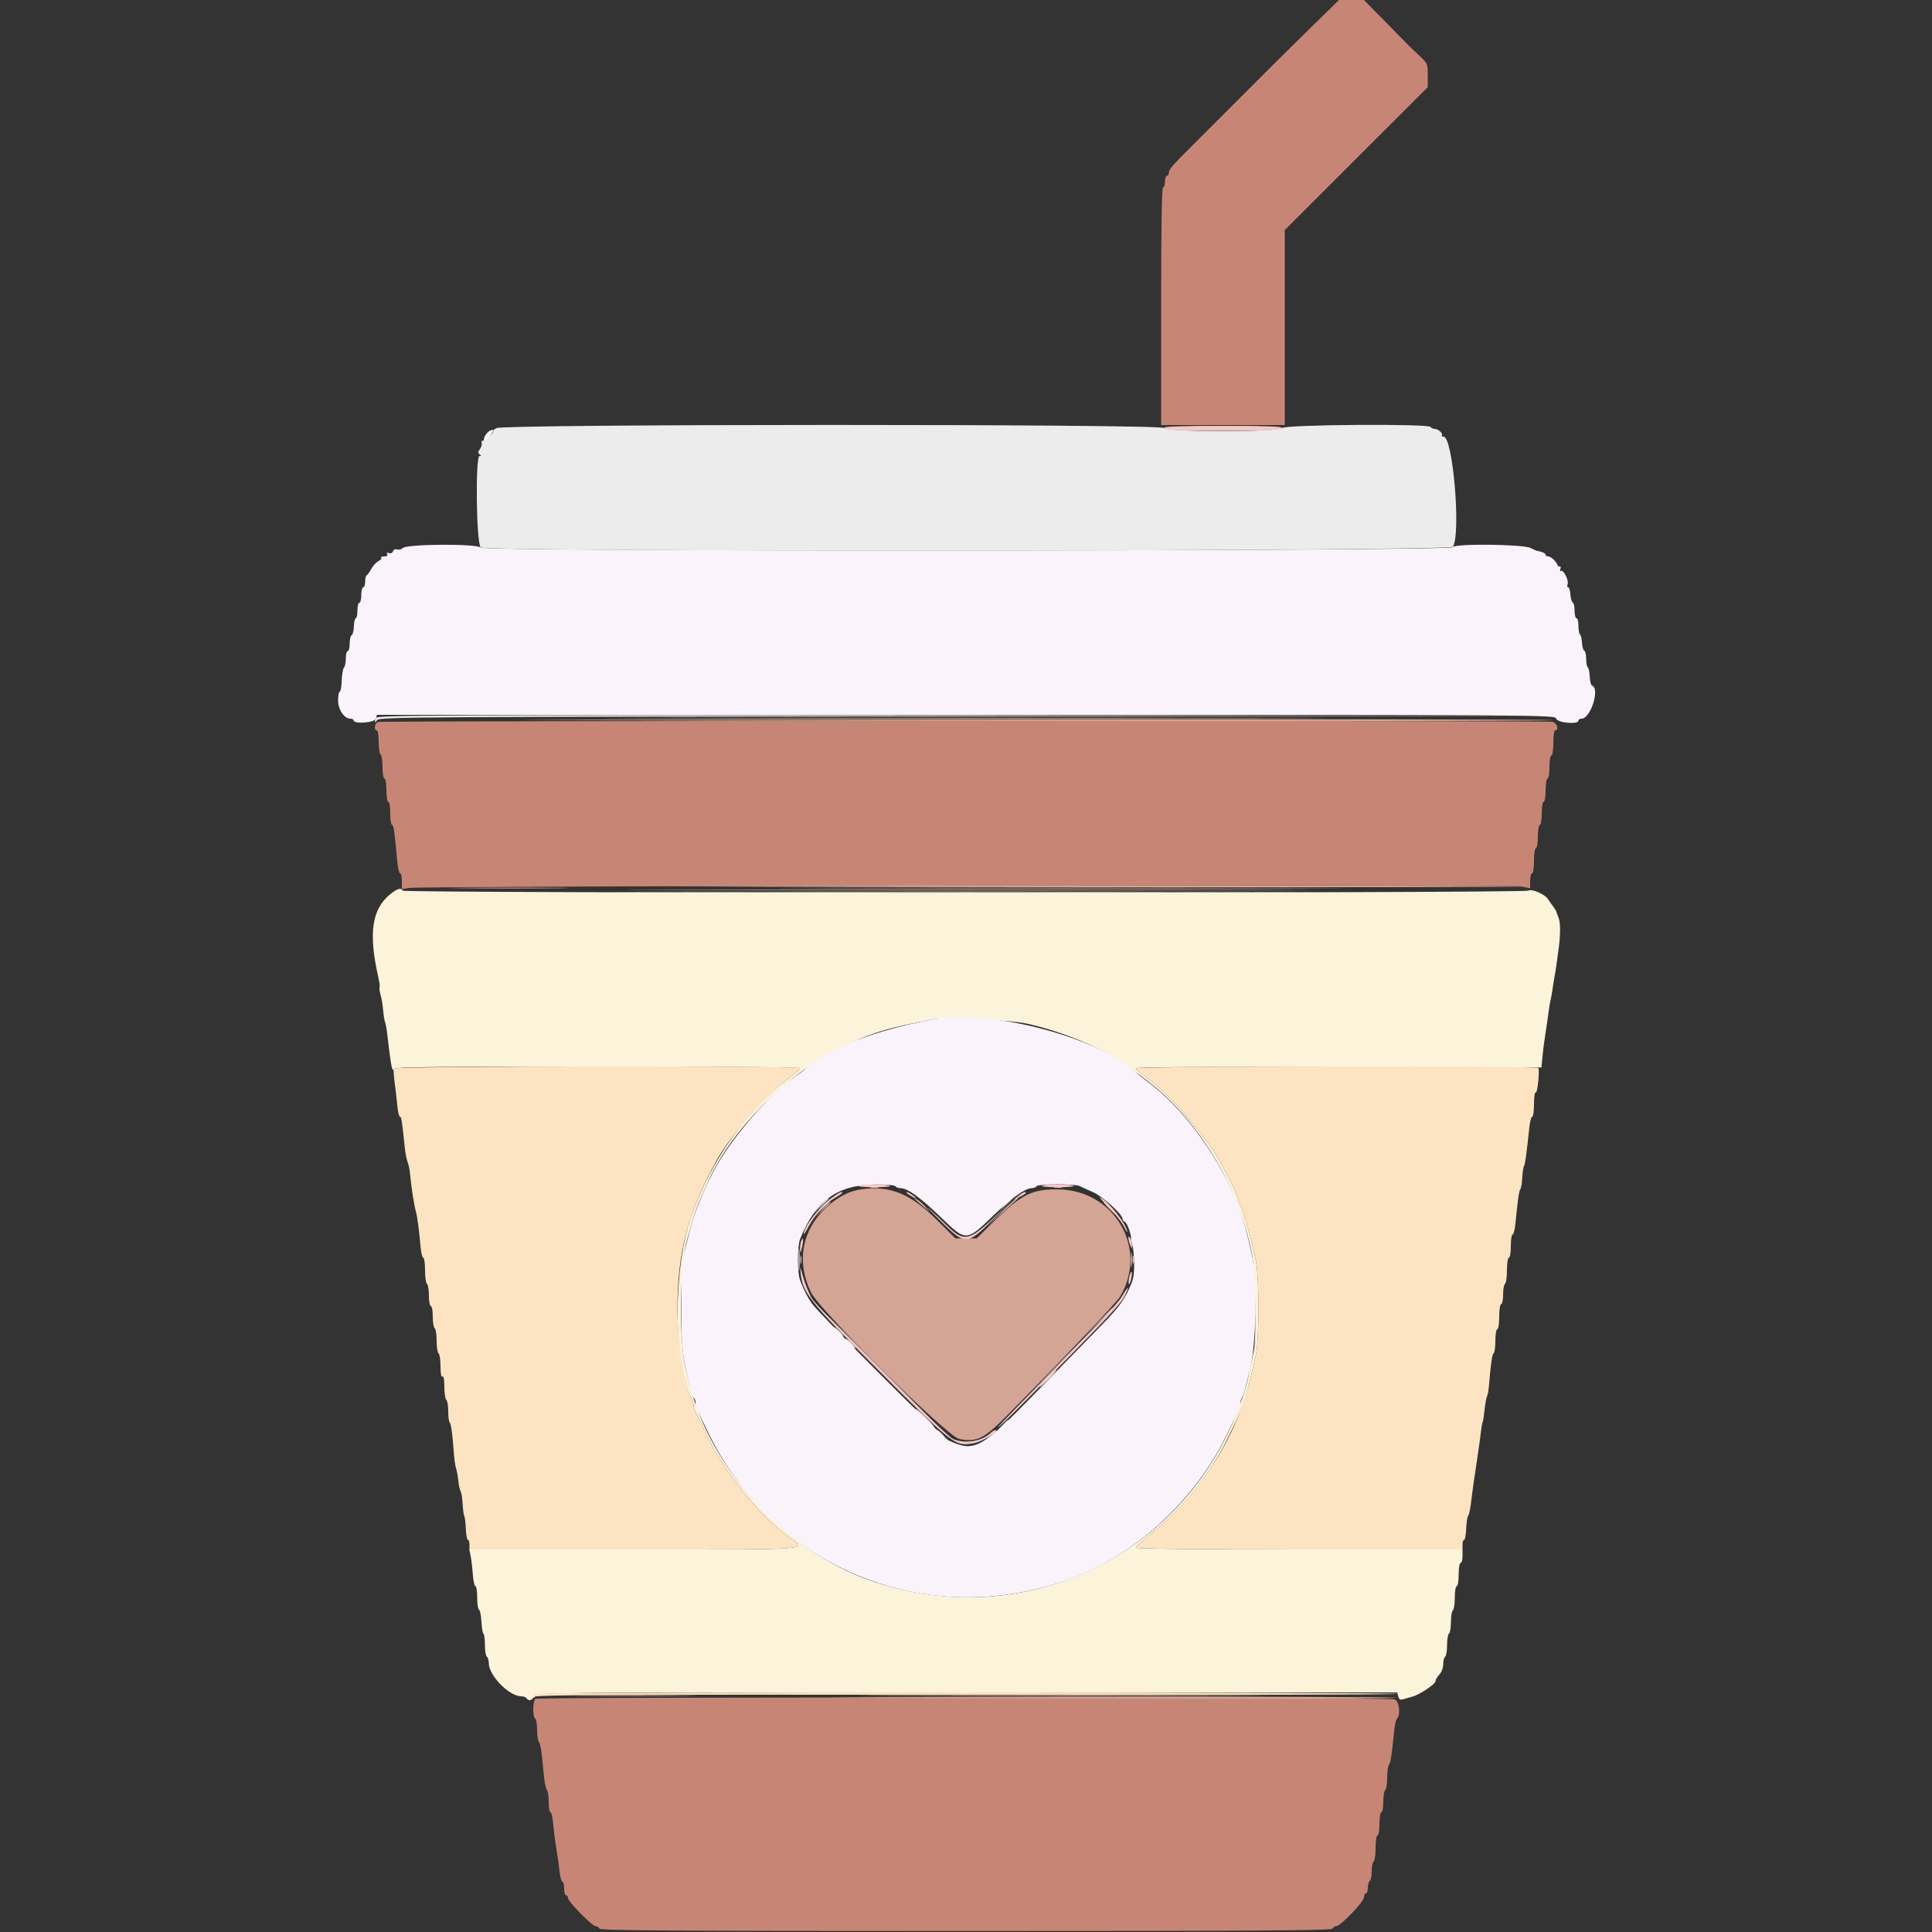 <svg id="svg" version="1.1" xmlns="http://www.w3.org/2000/svg" xmlns:xlink="http://www.w3.org/1999/xlink" width="400" height="400" viewBox="0, 0, 400,400"><rect x="0" y="0" width="400" height="400" fill="#333333" stroke="none"/><g id="svgg"><path id="path0" d="M271.911 5.198 C 268.990 8.056,265.206 11.791,263.501 13.498 C 256.938 20.068,249.483 27.520,246.702 30.289 C 242.652 34.322,242.000 35.084,242.000 35.786 C 242.000 36.124,241.820 36.400,241.600 36.400 C 241.380 36.400,241.200 36.940,241.200 37.600 C 241.200 38.260,241.020 38.800,240.800 38.800 C 240.538 38.800,240.400 47.267,240.400 63.400 L 240.400 88.000 253.200 88.000 L 266.000 88.000 266.000 67.811 L 266.000 47.622 280.800 32.838 L 295.600 18.053 295.600 15.595 C 295.600 13.217,295.545 13.086,293.900 11.565 C 292.965 10.700,292.047 9.833,291.859 9.637 C 291.671 9.442,289.464 7.194,286.955 4.641 L 282.391 0.000 279.807 0.000 L 277.222 -0.000 271.911 5.198 M78.300 149.476 C 77.569 149.667,77.302 151.200,78.000 151.200 C 78.222 151.200,78.400 152.259,78.400 153.576 C 78.400 154.883,78.580 156.064,78.800 156.200 C 79.020 156.336,79.200 157.517,79.200 158.824 C 79.200 160.141,79.378 161.200,79.600 161.200 C 79.822 161.200,80.000 162.267,80.000 163.600 C 80.000 164.933,80.178 166.000,80.400 166.000 C 80.622 166.000,80.800 167.067,80.800 168.400 C 80.800 169.720,80.964 170.800,81.164 170.800 C 81.504 170.800,81.655 171.852,82.241 178.300 C 82.366 179.675,82.633 180.800,82.834 180.800 C 83.035 180.800,83.200 181.540,83.200 182.444 L 83.200 184.088 84.700 183.839 C 87.320 183.404,312.397 183.074,314.700 183.501 L 316.800 183.891 316.800 182.345 C 316.800 181.495,316.980 180.800,317.200 180.800 C 317.426 180.800,317.600 179.667,317.600 178.200 C 317.600 176.733,317.774 175.600,318.000 175.600 C 318.222 175.600,318.400 174.533,318.400 173.200 C 318.400 171.867,318.578 170.800,318.800 170.800 C 319.022 170.800,319.200 169.733,319.200 168.400 C 319.200 167.067,319.378 166.000,319.600 166.000 C 319.822 166.000,320.000 164.933,320.000 163.600 C 320.000 162.267,320.178 161.200,320.400 161.200 C 320.622 161.200,320.800 160.133,320.800 158.800 C 320.800 157.467,320.978 156.400,321.200 156.400 C 321.426 156.400,321.600 155.267,321.600 153.800 C 321.600 152.333,321.774 151.200,322.000 151.200 C 322.817 151.200,322.385 149.689,321.500 149.452 C 320.466 149.175,79.361 149.198,78.300 149.476 M110.832 351.728 C 110.288 352.272,110.263 355.468,110.800 355.800 C 111.020 355.936,111.200 356.991,111.200 358.144 C 111.200 359.297,111.364 360.411,111.565 360.620 C 111.765 360.829,112.035 362.035,112.165 363.300 C 112.294 364.565,112.506 366.635,112.635 367.900 C 112.765 369.165,113.035 370.371,113.235 370.580 C 113.436 370.789,113.600 371.914,113.600 373.080 C 113.600 374.246,113.765 375.200,113.966 375.200 C 114.167 375.200,114.426 376.325,114.542 377.700 C 114.657 379.075,114.951 381.370,115.196 382.800 C 115.440 384.230,115.738 386.345,115.857 387.500 C 115.976 388.655,116.237 389.600,116.437 389.600 C 116.637 389.600,116.800 390.230,116.800 391.000 C 116.800 391.770,116.980 392.400,117.200 392.400 C 117.420 392.400,117.600 392.649,117.600 392.954 C 117.600 393.711,122.593 398.800,123.336 398.800 C 123.665 398.800,124.008 399.025,124.100 399.300 C 124.233 399.698,139.769 399.800,200.000 399.800 C 260.231 399.800,275.767 399.698,275.900 399.300 C 275.992 399.025,276.325 398.800,276.641 398.800 C 277.526 398.800,282.400 393.728,282.400 392.807 C 282.400 392.363,282.580 392.000,282.800 392.000 C 283.020 392.000,283.200 391.471,283.200 390.824 C 283.200 390.177,283.380 389.536,283.600 389.400 C 283.820 389.264,284.000 388.364,284.000 387.400 C 284.000 386.436,284.180 385.536,284.400 385.400 C 284.620 385.264,284.800 383.993,284.800 382.576 C 284.800 381.125,284.975 380.000,285.200 380.000 C 285.422 380.000,285.600 378.933,285.600 377.600 C 285.600 376.267,285.778 375.200,286.000 375.200 C 286.220 375.200,286.400 374.221,286.400 373.024 C 286.400 371.827,286.580 370.736,286.800 370.600 C 287.020 370.464,287.200 369.319,287.200 368.056 C 287.200 366.793,287.363 365.589,287.563 365.380 C 287.903 365.024,288.084 363.859,288.644 358.400 C 288.769 357.190,289.035 356.029,289.235 355.820 C 290.053 354.968,289.658 352.027,288.700 351.830 C 286.620 351.401,111.259 351.301,110.832 351.728 " stroke="none" fill="#c78675" fill-rule="evenodd"></path><path id="path1" d="M102.800 88.633 C 102.250 88.939,101.934 89.191,102.097 89.194 C 102.658 89.205,100.656 91.200,100.085 91.200 C 99.771 91.200,99.604 91.433,99.713 91.717 C 99.822 92.001,99.661 92.575,99.356 92.993 C 98.917 93.593,98.905 93.819,99.300 94.070 C 99.700 94.324,99.700 94.389,99.300 94.394 C 98.379 94.405,98.603 112.497,99.534 113.340 C 100.605 114.309,300.195 114.170,300.808 113.200 C 302.510 110.508,300.809 90.400,298.880 90.400 C 298.543 90.400,298.378 90.289,298.514 90.152 C 298.864 89.803,297.779 88.800,297.052 88.800 C 296.719 88.800,296.336 88.620,296.200 88.400 C 295.764 87.694,266.370 87.897,265.424 88.613 C 264.273 89.483,242.127 89.483,240.976 88.613 C 239.840 87.753,104.349 87.774,102.800 88.633 M77.843 148.633 C 77.458 149.636,77.558 149.809,78.100 149.075 C 78.568 148.441,86.447 148.391,200.400 148.298 L 322.200 148.199 200.143 148.099 C 89.154 148.009,78.064 148.057,77.843 148.633 M169.781 249.700 L 168.200 251.400 169.900 249.819 C 171.481 248.348,171.784 248.000,171.481 248.000 C 171.416 248.000,170.651 248.765,169.781 249.700 M208.175 249.300 L 207.000 250.600 208.300 249.425 C 209.015 248.779,209.600 248.194,209.600 248.125 C 209.600 247.816,209.270 248.088,208.175 249.300 M234.244 257.000 C 234.573 258.471,234.802 258.790,234.794 257.767 C 234.791 257.345,234.605 256.730,234.382 256.400 C 234.085 255.962,234.048 256.124,234.244 257.000 M165.344 260.800 C 165.344 262.890,165.412 263.745,165.494 262.700 C 165.576 261.655,165.576 259.945,165.494 258.900 C 165.412 257.855,165.344 258.710,165.344 260.800 M172.815 274.998 C 173.734 276.253,174.422 276.911,174.615 276.718 C 174.712 276.621,174.215 276.015,173.511 275.371 C 172.807 274.727,172.494 274.559,172.815 274.998 M175.764 278.200 C 176.314 278.750,176.893 279.200,177.052 279.200 C 177.210 279.200,176.917 278.750,176.400 278.200 C 175.883 277.650,175.304 277.200,175.112 277.200 C 174.920 277.200,175.214 277.650,175.764 278.200 M189.600 291.705 C 189.600 292.082,193.240 295.693,193.429 295.504 C 193.513 295.420,192.686 294.469,191.591 293.391 C 190.496 292.312,189.600 291.554,189.600 291.705 M206.981 295.700 L 205.400 297.400 207.100 295.819 C 208.035 294.949,208.800 294.184,208.800 294.119 C 208.800 293.816,208.452 294.119,206.981 295.700 M194.073 296.500 C 195.415 297.765,196.181 298.155,195.230 297.088 C 194.697 296.490,194.099 296.000,193.902 296.000 C 193.704 296.000,193.781 296.225,194.073 296.500 " stroke="none" fill="#ececec" fill-rule="evenodd"></path><path id="path2" d="M80.691 185.229 C 76.962 188.303,76.270 193.351,78.342 202.378 C 78.567 203.357,78.678 204.274,78.590 204.416 C 78.502 204.558,78.602 205.296,78.811 206.056 C 79.021 206.815,79.257 208.238,79.335 209.218 C 79.414 210.198,79.584 211.270,79.715 211.600 C 79.845 211.930,80.046 213.010,80.161 214.000 C 80.804 219.508,81.067 221.200,81.319 221.453 C 81.474 221.607,81.600 221.523,81.600 221.267 C 81.600 220.914,91.867 220.800,123.600 220.800 C 147.510 220.800,165.600 220.952,165.600 221.152 C 165.600 221.346,164.579 222.275,163.330 223.218 C 154.701 229.733,147.263 240.172,143.252 251.400 C 139.304 262.451,139.302 281.882,143.249 289.695 C 143.442 290.077,143.600 290.664,143.600 291.000 C 143.600 291.336,143.771 291.923,143.980 292.305 C 144.189 292.687,145.117 294.620,146.041 296.600 C 149.756 304.556,157.148 313.773,163.417 318.264 C 167.170 320.952,169.095 320.800,131.376 320.800 L 97.152 320.800 97.429 322.100 C 97.581 322.815,97.787 324.525,97.887 325.900 C 97.987 327.275,98.233 328.400,98.434 328.400 C 98.635 328.400,98.800 329.465,98.800 330.767 C 98.800 332.068,98.968 333.193,99.174 333.267 C 99.380 333.340,99.605 334.452,99.674 335.738 C 99.743 337.024,99.935 338.160,100.100 338.262 C 100.265 338.364,100.400 339.416,100.400 340.600 C 100.400 341.784,100.580 342.864,100.800 343.000 C 101.020 343.136,101.200 343.741,101.200 344.345 C 101.200 346.896,105.414 351.200,107.912 351.200 C 108.374 351.200,108.864 351.380,109.000 351.600 C 109.418 352.276,110.295 352.044,110.516 351.200 C 110.724 350.403,111.062 350.400,200.000 350.400 L 289.275 350.400 289.493 351.232 C 289.658 351.865,289.912 352.002,290.555 351.802 C 291.020 351.657,291.857 351.418,292.415 351.270 C 293.908 350.873,297.198 348.682,297.199 348.083 C 297.200 347.799,297.560 347.180,298.000 346.708 C 298.460 346.214,298.800 345.296,298.800 344.548 C 298.800 343.833,298.980 343.136,299.200 343.000 C 299.420 342.864,299.600 341.784,299.600 340.600 C 299.600 339.416,299.780 338.336,300.000 338.200 C 300.220 338.064,300.400 336.984,300.400 335.800 C 300.400 334.616,300.580 333.536,300.800 333.400 C 301.020 333.264,301.200 332.083,301.200 330.776 C 301.200 329.459,301.378 328.400,301.600 328.400 C 301.822 328.400,302.000 327.333,302.000 326.000 C 302.000 324.667,302.178 323.600,302.400 323.600 C 302.620 323.600,302.800 322.970,302.800 322.200 L 302.800 320.800 269.000 320.800 C 249.594 320.800,235.200 320.649,235.200 320.445 C 235.200 320.250,236.491 319.047,238.070 317.772 C 244.975 312.193,250.260 305.658,254.046 298.018 C 257.653 290.740,257.783 290.357,260.044 280.400 C 260.711 277.460,260.722 264.590,260.060 261.200 C 259.204 256.819,257.295 250.050,256.737 249.420 C 256.551 249.211,256.395 248.761,256.390 248.420 C 256.380 247.806,254.199 243.281,252.427 240.200 C 249.196 234.580,241.503 225.898,237.023 222.816 C 236.020 222.126,235.200 221.388,235.200 221.175 C 235.200 220.929,250.383 220.827,277.170 220.895 L 319.139 221.000 319.344 218.800 C 319.456 217.590,319.735 215.430,319.964 214.000 C 320.192 212.570,320.480 210.590,320.604 209.600 C 320.729 208.610,320.924 207.440,321.039 207.000 C 321.154 206.560,321.332 205.570,321.434 204.800 C 321.537 204.030,321.740 202.770,321.885 202.000 C 322.031 201.230,322.181 200.301,322.219 199.936 C 322.256 199.571,322.429 198.311,322.602 197.136 C 323.099 193.759,323.128 191.084,322.680 190.000 C 322.453 189.450,322.252 188.891,322.234 188.759 C 322.215 188.626,321.877 188.086,321.483 187.559 C 321.089 187.031,320.639 186.396,320.483 186.146 C 319.846 185.126,317.182 183.982,316.407 184.396 C 315.365 184.954,83.745 184.958,83.400 184.400 C 82.982 183.723,82.245 183.948,80.691 185.229 M212.678 211.945 C 220.280 213.641,228.698 217.190,233.400 220.681 C 234.720 221.661,236.327 222.853,236.971 223.331 C 247.973 231.490,256.571 245.630,259.269 260.000 C 259.903 263.379,260.143 277.019,259.613 279.600 C 258.579 284.638,258.308 285.859,257.972 287.000 C 248.126 320.376,213.997 338.387,181.125 327.554 C 165.167 322.295,150.486 308.010,144.382 291.800 C 143.850 290.387,143.304 288.642,142.879 287.000 C 142.652 286.120,142.280 284.680,142.053 283.800 C 140.501 277.795,140.666 262.027,142.339 256.400 C 142.568 255.630,142.930 254.370,143.144 253.600 C 144.058 250.313,144.158 250.056,146.718 244.400 C 151.462 233.918,162.801 222.457,173.800 217.027 C 180.092 213.921,183.642 212.827,193.200 211.049 C 195.927 210.541,209.106 211.148,212.678 211.945 M216.800 285.400 C 215.828 286.390,215.123 287.200,215.233 287.200 C 215.343 287.200,216.228 286.390,217.200 285.400 C 218.172 284.410,218.877 283.600,218.767 283.600 C 218.657 283.600,217.772 284.410,216.800 285.400 " stroke="none" fill="#fcf3db" fill-rule="evenodd"></path><path id="path3" d="M101.171 89.335 C 100.461 89.867,99.867 91.200,100.340 91.200 C 100.829 91.200,102.406 89.251,102.081 89.050 C 101.921 88.951,101.512 89.080,101.171 89.335 M83.387 113.470 C 83.097 113.760,82.578 113.890,82.233 113.757 C 81.865 113.616,81.509 113.771,81.370 114.133 C 81.230 114.498,80.876 114.651,80.501 114.507 C 80.083 114.346,79.967 114.422,80.158 114.732 C 80.346 115.036,80.135 115.200,79.557 115.200 C 79.067 115.200,78.786 115.319,78.931 115.464 C 79.076 115.610,78.820 115.925,78.361 116.164 C 77.903 116.404,77.229 117.140,76.864 117.800 C 76.499 118.460,76.065 119.060,75.900 119.133 C 75.735 119.207,75.600 119.792,75.600 120.433 C 75.600 121.075,75.420 121.600,75.200 121.600 C 74.980 121.600,74.800 122.320,74.800 123.200 C 74.800 124.080,74.620 124.800,74.400 124.800 C 74.180 124.800,74.000 125.520,74.000 126.400 C 74.000 127.280,73.850 128.000,73.666 128.000 C 73.482 128.000,73.301 128.765,73.265 129.700 C 73.228 130.635,73.019 131.460,72.799 131.533 C 72.580 131.607,72.400 132.372,72.400 133.233 C 72.400 134.095,72.220 134.800,72.000 134.800 C 71.780 134.800,71.600 135.484,71.600 136.320 C 71.600 137.156,71.426 138.014,71.213 138.227 C 71.000 138.440,70.793 139.646,70.752 140.907 C 70.710 142.168,70.524 143.200,70.338 143.200 C 70.152 143.200,70.000 144.018,70.000 145.018 C 70.000 146.937,71.272 148.800,72.582 148.800 C 72.922 148.800,73.200 148.952,73.200 149.138 C 73.200 149.956,77.531 149.646,77.797 148.809 L 78.054 148.000 200.000 148.000 C 321.595 148.000,321.947 148.002,322.200 148.800 C 322.475 149.667,326.800 150.043,326.800 149.200 C 326.800 148.980,327.078 148.800,327.418 148.800 C 329.328 148.800,331.328 142.510,329.601 141.933 C 329.381 141.860,329.172 141.027,329.135 140.083 C 329.098 139.138,328.917 138.273,328.734 138.159 C 328.550 138.046,328.400 137.258,328.400 136.410 C 328.400 135.561,328.228 134.807,328.018 134.733 C 327.807 134.660,327.589 133.912,327.534 133.072 C 327.478 132.231,327.290 131.456,327.116 131.348 C 326.942 131.241,326.800 130.443,326.800 129.576 C 326.800 128.709,326.620 128.000,326.400 128.000 C 326.180 128.000,326.000 127.295,326.000 126.433 C 326.000 125.572,325.828 124.807,325.618 124.733 C 325.407 124.660,325.190 123.925,325.136 123.100 C 325.081 122.275,324.874 121.600,324.675 121.600 C 324.477 121.600,324.422 121.319,324.554 120.975 C 324.851 120.202,323.707 117.886,323.188 118.208 C 322.978 118.337,322.918 118.158,323.054 117.804 C 323.188 117.454,323.141 117.220,322.949 117.284 C 322.757 117.348,322.542 117.220,322.471 117.000 C 322.238 116.273,321.085 115.200,320.538 115.200 C 320.242 115.200,320.000 115.041,320.000 114.847 C 320.000 114.557,319.137 114.175,318.187 114.043 C 318.079 114.028,317.499 113.764,316.896 113.456 C 315.358 112.671,301.222 112.517,300.750 113.280 C 300.214 114.148,100.531 114.243,99.573 113.375 C 98.641 112.533,84.240 112.617,83.387 113.470 M193.200 211.049 C 181.075 213.305,170.861 217.252,166.793 221.255 C 166.467 221.575,165.300 222.452,164.200 223.202 C 159.020 226.735,151.016 236.154,147.631 242.701 C 146.374 245.131,145.876 246.228,144.409 249.800 C 143.923 250.985,143.346 252.795,142.879 254.600 C 142.652 255.480,142.280 256.920,142.053 257.800 C 141.205 261.080,141.042 263.192,141.045 270.800 C 141.049 278.115,141.302 280.814,142.399 285.200 C 142.647 286.190,142.949 287.497,143.071 288.105 C 143.193 288.713,143.451 289.308,143.646 289.429 C 143.841 289.549,144.000 289.999,144.000 290.429 C 144.000 290.859,144.158 291.523,144.351 291.905 C 144.544 292.287,145.476 294.220,146.423 296.200 C 159.771 324.131,190.514 337.247,219.800 327.505 C 234.654 322.564,247.613 310.797,254.498 296.000 C 255.369 294.130,256.242 292.287,256.440 291.905 C 256.638 291.523,256.800 290.936,256.800 290.600 C 256.800 290.264,256.962 289.677,257.161 289.295 C 257.497 288.648,257.841 287.454,258.772 283.700 C 260.094 278.370,260.368 265.437,259.270 260.200 C 258.207 255.133,256.947 250.753,255.804 248.149 C 251.389 238.095,244.686 229.224,237.400 223.797 C 236.520 223.141,235.710 222.513,235.600 222.401 C 228.337 215.019,205.183 208.819,193.200 211.049 M185.400 245.600 C 185.536 245.820,185.999 246.000,186.429 246.000 C 187.919 246.000,190.513 247.885,195.039 252.257 C 200.014 257.064,200.090 257.060,205.712 251.621 C 209.403 248.051,212.272 246.000,213.575 246.000 C 214.003 246.000,214.464 245.820,214.600 245.600 C 214.906 245.105,222.547 245.065,223.505 245.554 C 223.887 245.749,225.143 246.319,226.296 246.821 C 228.277 247.683,232.400 251.406,232.400 252.333 C 232.400 252.553,232.542 252.793,232.715 252.867 C 234.342 253.555,235.513 262.592,234.349 265.481 C 232.978 268.886,231.826 270.523,228.201 274.215 C 226.001 276.456,220.150 282.460,215.200 287.556 C 203.035 300.081,201.862 300.750,196.453 298.252 C 195.187 297.667,169.392 271.839,168.038 269.800 C 167.009 268.250,166.596 267.434,165.650 265.081 C 165.068 263.634,165.068 257.965,165.651 256.519 C 168.861 248.548,173.337 245.316,181.276 245.238 C 183.473 245.217,185.260 245.373,185.400 245.600 " stroke="none" fill="#fbf3fb" fill-rule="evenodd"></path><path id="path4" d="M141.732 184.700 C 173.815 184.756,226.195 184.756,258.132 184.700 C 290.070 184.644,263.820 184.597,199.800 184.597 C 135.780 184.597,109.650 184.644,141.732 184.700 M81.522 221.234 C 81.442 221.473,81.527 222.778,81.711 224.134 C 81.894 225.490,82.140 227.635,82.258 228.900 C 82.375 230.165,82.618 231.200,82.799 231.200 C 83.105 231.200,83.223 231.948,83.810 237.600 C 83.936 238.810,84.202 240.160,84.401 240.600 C 84.601 241.040,84.851 242.390,84.958 243.600 C 85.161 245.900,85.758 249.630,86.144 251.000 C 86.407 251.935,86.787 254.848,87.071 258.100 C 87.181 259.365,87.435 260.400,87.636 260.400 C 87.836 260.400,88.000 261.559,88.000 262.976 C 88.000 264.393,88.180 265.664,88.400 265.800 C 88.620 265.936,88.800 267.027,88.800 268.224 C 88.800 269.421,88.980 270.400,89.200 270.400 C 89.420 270.400,89.600 271.379,89.600 272.576 C 89.600 273.773,89.780 274.864,90.000 275.000 C 90.220 275.136,90.400 276.306,90.400 277.600 C 90.400 278.894,90.580 280.064,90.800 280.200 C 91.020 280.336,91.200 281.527,91.200 282.847 C 91.200 284.345,91.350 285.154,91.600 285.000 C 91.850 284.846,92.000 285.655,92.000 287.153 C 92.000 288.473,92.180 289.664,92.400 289.800 C 92.620 289.936,92.800 291.016,92.800 292.200 C 92.800 293.384,92.953 294.447,93.139 294.562 C 93.326 294.678,93.610 296.443,93.770 298.486 C 94.097 302.641,94.141 302.987,94.524 304.400 C 94.674 304.950,94.852 306.037,94.922 306.815 C 94.991 307.593,95.189 308.458,95.361 308.737 C 95.534 309.017,95.724 310.204,95.784 311.375 C 95.844 312.546,95.997 313.671,96.123 313.876 C 96.249 314.080,96.394 315.271,96.445 316.524 C 96.495 317.776,96.686 318.800,96.868 318.800 C 97.051 318.800,97.200 319.250,97.200 319.800 L 97.200 320.800 131.400 320.800 C 169.093 320.800,167.170 320.952,163.417 318.264 C 157.148 313.773,149.756 304.556,146.041 296.600 C 145.117 294.620,144.189 292.687,143.980 292.305 C 143.771 291.923,143.600 291.336,143.600 291.000 C 143.600 290.664,143.442 290.077,143.249 289.695 C 141.587 286.404,140.281 278.234,140.261 271.000 C 140.229 259.334,142.476 250.827,148.405 240.177 C 151.250 235.066,158.404 226.937,163.330 223.218 C 164.579 222.275,165.600 221.346,165.600 221.152 C 165.600 220.612,81.702 220.694,81.522 221.234 M235.200 221.181 C 235.200 221.390,236.020 222.126,237.023 222.816 C 241.503 225.898,249.196 234.580,252.427 240.200 C 254.199 243.281,256.380 247.806,256.390 248.420 C 256.395 248.761,256.551 249.211,256.737 249.420 C 257.295 250.050,259.204 256.819,260.060 261.200 C 260.722 264.590,260.711 277.460,260.044 280.400 C 259.769 281.610,259.268 283.770,258.931 285.200 C 256.015 297.561,248.433 309.398,238.070 317.772 C 236.491 319.047,235.200 320.250,235.200 320.445 C 235.200 320.649,249.594 320.800,269.000 320.800 L 302.800 320.800 302.800 319.800 C 302.800 319.250,302.949 318.800,303.132 318.800 C 303.314 318.800,303.505 317.770,303.556 316.512 C 303.607 315.253,303.795 314.038,303.975 313.812 C 304.155 313.585,304.416 312.410,304.555 311.200 C 304.820 308.885,305.274 305.658,305.990 301.000 C 306.226 299.460,306.504 297.419,306.608 296.464 C 306.712 295.510,306.870 294.610,306.960 294.464 C 307.049 294.319,307.235 293.139,307.373 291.843 C 307.511 290.547,307.735 289.305,307.872 289.083 C 308.009 288.862,308.182 287.942,308.257 287.040 C 308.647 282.334,308.931 280.366,309.249 280.170 C 309.442 280.051,309.600 278.883,309.600 277.576 C 309.600 276.259,309.778 275.200,310.000 275.200 C 310.226 275.200,310.400 274.067,310.400 272.600 C 310.400 271.133,310.574 270.000,310.800 270.000 C 311.020 270.000,311.200 269.111,311.200 268.024 C 311.200 266.937,311.380 265.936,311.600 265.800 C 311.820 265.664,312.000 264.393,312.000 262.976 C 312.000 261.525,312.175 260.400,312.400 260.400 C 312.622 260.400,312.800 259.333,312.800 258.000 C 312.800 256.680,312.964 255.600,313.164 255.600 C 313.365 255.600,313.630 254.565,313.753 253.300 C 314.228 248.427,314.493 246.586,314.774 246.200 C 314.935 245.980,315.112 244.901,315.169 243.803 C 315.226 242.705,315.389 241.625,315.532 241.403 C 315.769 241.036,316.023 239.191,316.650 233.300 C 316.773 232.145,317.037 231.200,317.237 231.200 C 317.437 231.200,317.600 230.019,317.600 228.576 C 317.600 227.100,317.759 226.051,317.964 226.178 C 318.311 226.392,318.800 221.730,318.497 221.100 C 318.278 220.645,235.200 220.725,235.200 221.181 M110.667 350.667 C 110.520 350.813,110.403 351.128,110.406 351.367 C 110.410 351.623,110.543 351.595,110.731 351.298 C 110.985 350.898,129.077 350.817,200.287 350.898 C 249.367 350.954,289.440 350.865,289.338 350.700 C 289.109 350.329,111.037 350.296,110.667 350.667 " stroke="none" fill="#fce4c3" fill-rule="evenodd"></path><path id="path5" d="M172.300 183.900 C 198.315 183.957,240.885 183.957,266.900 183.900 C 292.915 183.843,271.630 183.797,219.600 183.797 C 167.570 183.797,146.285 183.843,172.300 183.900 M180.305 245.883 C 180.802 245.979,181.522 245.975,181.905 245.875 C 182.287 245.775,181.880 245.696,181.000 245.701 C 180.120 245.705,179.807 245.787,180.305 245.883 M218.305 245.883 C 218.802 245.979,219.522 245.975,219.905 245.875 C 220.287 245.775,219.880 245.696,219.000 245.701 C 218.120 245.705,217.807 245.787,218.305 245.883 M170.181 250.500 L 168.600 252.200 170.300 250.619 C 171.881 249.148,172.184 248.800,171.881 248.800 C 171.816 248.800,171.051 249.565,170.181 250.500 M227.389 273.700 L 224.600 276.600 227.500 273.811 C 230.194 271.220,230.583 270.800,230.289 270.800 C 230.228 270.800,228.923 272.105,227.389 273.700 M121.328 351.100 C 127.008 351.162,136.188 351.162,141.728 351.100 C 147.268 351.037,142.620 350.986,131.400 350.986 C 120.180 350.986,115.648 351.037,121.328 351.100 " stroke="none" fill="#d8aa9d" fill-rule="evenodd"></path><path id="path6" d="M247.525 88.299 C 250.893 88.366,256.293 88.366,259.525 88.299 C 262.756 88.232,260.000 88.177,253.400 88.177 C 246.800 88.177,244.156 88.232,247.525 88.299 M113.400 149.098 C 203.465 149.365,321.876 149.369,321.462 149.106 C 321.208 148.944,266.550 148.853,200.000 148.904 C 133.450 148.954,94.480 149.041,113.400 149.098 M140.200 183.494 C 175.429 183.749,316.363 183.772,314.959 183.523 C 314.102 183.371,271.190 183.278,219.600 183.318 C 168.010 183.357,132.280 183.437,140.200 183.494 M95.528 183.900 C 101.098 183.963,110.098 183.962,115.528 183.900 C 120.958 183.837,116.400 183.785,105.400 183.786 C 94.400 183.786,89.958 183.837,95.528 183.900 M178.200 246.249 C 175.721 246.619,173.325 247.891,170.998 250.072 C 165.988 254.767,164.843 261.295,167.925 267.598 C 169.765 271.361,196.068 297.379,198.572 297.913 C 202.114 298.669,203.728 297.895,208.334 293.236 C 220.347 281.084,231.142 269.730,231.907 268.441 C 237.818 258.486,230.749 246.330,219.000 246.247 C 213.671 246.209,211.517 247.268,206.064 252.609 L 202.200 256.393 200.000 256.393 L 197.800 256.394 194.000 252.605 C 188.489 247.109,184.146 245.362,178.200 246.249 M176.200 351.497 C 242.081 351.770,289.106 351.771,288.938 351.500 C 288.836 351.335,257.848 351.244,220.076 351.297 C 182.304 351.350,162.560 351.440,176.200 351.497 " stroke="none" fill="#d4a494" fill-rule="evenodd"></path><path id="path7" d="M139.500 148.700 C 172.775 148.756,227.225 148.756,260.500 148.700 C 293.775 148.644,266.550 148.597,200.000 148.597 C 133.450 148.597,106.225 148.644,139.500 148.700 M143.100 184.300 C 174.835 184.356,226.765 184.356,258.500 184.300 C 290.235 184.243,264.270 184.197,200.800 184.197 C 137.330 184.197,111.365 184.243,143.100 184.300 M189.400 248.254 C 189.620 248.448,190.429 249.145,191.199 249.803 L 192.597 251.000 191.599 249.863 C 191.049 249.238,190.240 248.541,189.800 248.314 C 189.360 248.088,189.180 248.061,189.400 248.254 M207.250 251.073 L 204.200 254.147 207.400 251.187 C 209.160 249.559,210.675 248.176,210.767 248.113 C 210.858 248.051,210.791 248.000,210.616 248.000 C 210.442 248.000,208.927 249.383,207.250 251.073 M170.175 250.100 L 169.000 251.400 170.300 250.225 C 171.512 249.130,171.784 248.800,171.475 248.800 C 171.406 248.800,170.821 249.385,170.175 250.100 M229.600 250.200 C 230.346 250.970,231.047 251.600,231.157 251.600 C 231.267 251.600,230.746 250.970,230.000 250.200 C 229.254 249.430,228.553 248.800,228.443 248.800 C 228.333 248.800,228.854 249.430,229.600 250.200 M234.128 260.800 C 234.128 262.230,234.201 262.815,234.289 262.100 C 234.378 261.385,234.378 260.215,234.289 259.500 C 234.201 258.785,234.128 259.370,234.128 260.800 M165.693 260.800 C 165.693 261.570,165.775 261.885,165.876 261.500 C 165.976 261.115,165.976 260.485,165.876 260.100 C 165.775 259.715,165.693 260.030,165.693 260.800 M182.000 283.400 C 189.368 290.770,195.486 296.800,195.596 296.800 C 195.706 296.800,189.768 290.770,182.400 283.400 C 175.032 276.030,168.914 270.000,168.804 270.000 C 168.694 270.000,174.632 276.030,182.000 283.400 M220.395 281.100 L 213.800 287.800 220.500 281.205 C 226.725 275.077,227.381 274.400,227.095 274.400 C 227.038 274.400,224.023 277.415,220.395 281.100 M185.900 351.100 C 204.875 351.157,235.925 351.157,254.900 351.100 C 273.875 351.043,258.350 350.995,220.400 350.995 C 182.450 350.995,166.925 351.043,185.900 351.100 " stroke="none" fill="#e3baa3" fill-rule="evenodd"></path><path id="path8" d="M241.069 88.700 C 241.578 89.072,244.674 89.200,253.200 89.200 C 261.726 89.200,264.822 89.072,265.331 88.700 C 265.883 88.296,263.550 88.200,253.200 88.200 C 242.850 88.200,240.517 88.296,241.069 88.700 M177.738 245.506 C 177.484 245.668,178.952 245.800,181.000 245.800 C 183.048 245.800,184.516 245.668,184.262 245.506 C 184.008 245.344,182.540 245.212,181.000 245.212 C 179.460 245.212,177.992 245.344,177.738 245.506 M215.738 245.506 C 215.484 245.668,216.952 245.800,219.000 245.800 C 221.048 245.800,222.516 245.668,222.262 245.506 C 222.008 245.344,220.540 245.212,219.000 245.212 C 217.460 245.212,215.992 245.344,215.738 245.506 M171.972 248.162 C 169.509 249.969,166.344 254.140,166.418 255.480 C 166.427 255.656,166.810 255.080,167.267 254.200 C 168.576 251.682,170.693 249.296,172.625 248.164 C 173.601 247.592,174.400 247.051,174.400 246.962 C 174.400 246.557,173.661 246.922,171.972 248.162 M188.000 247.220 C 189.387 248.161,190.178 248.435,189.200 247.636 C 188.650 247.186,188.020 246.817,187.800 246.815 C 187.580 246.813,187.670 246.996,188.000 247.220 M210.800 247.633 L 209.800 248.448 211.100 247.814 C 211.815 247.465,212.400 247.094,212.400 246.990 C 212.400 246.592,211.763 246.848,210.800 247.633 M229.466 249.857 C 230.772 251.146,232.241 253.010,232.730 254.000 C 233.220 254.990,233.502 255.350,233.357 254.800 C 232.882 252.989,229.582 248.872,227.846 247.925 C 227.431 247.699,228.160 248.568,229.466 249.857 M194.453 252.500 C 199.867 257.927,200.131 257.923,205.728 252.336 L 209.800 248.271 205.722 252.136 C 200.587 257.001,199.502 257.168,195.942 253.644 C 195.140 252.850,193.601 251.390,192.522 250.400 C 191.444 249.410,192.312 250.355,194.453 252.500 M233.634 256.400 C 233.646 256.730,233.811 257.360,234.000 257.800 L 234.344 258.600 234.366 257.800 C 234.378 257.360,234.213 256.730,234.000 256.400 C 233.655 255.867,233.615 255.867,233.634 256.400 M165.849 257.015 C 165.712 257.373,165.618 258.146,165.640 258.733 C 165.673 259.591,165.752 259.495,166.046 258.240 C 166.422 256.639,166.295 255.853,165.849 257.015 M234.493 260.800 C 234.493 261.570,234.575 261.885,234.676 261.500 C 234.776 261.115,234.776 260.485,234.676 260.100 C 234.575 259.715,234.493 260.030,234.493 260.800 M165.758 263.547 C 166.185 267.722,167.402 269.235,182.336 284.150 C 197.619 299.413,197.741 299.506,201.662 298.789 C 203.272 298.494,206.646 296.512,206.235 296.102 C 206.104 295.971,205.593 296.232,205.098 296.682 C 203.157 298.450,199.818 298.984,197.319 297.927 C 195.753 297.264,169.380 270.997,168.075 268.800 C 167.486 267.810,166.684 265.830,166.292 264.400 C 165.679 262.165,165.604 262.045,165.758 263.547 M233.800 264.400 C 233.648 265.091,233.614 265.747,233.724 265.857 C 233.834 265.967,234.048 265.491,234.200 264.800 C 234.352 264.109,234.386 263.453,234.276 263.343 C 234.166 263.233,233.952 263.709,233.800 264.400 M232.200 268.531 C 231.459 269.803,226.305 275.338,218.731 282.994 C 211.984 289.815,206.525 295.458,206.600 295.534 C 206.676 295.609,208.597 293.794,210.869 291.498 C 228.667 273.520,231.982 270.034,232.777 268.461 C 234.012 266.017,233.637 266.062,232.200 268.531 " stroke="none" fill="#f4c9c9" fill-rule="evenodd"></path></g></svg>
